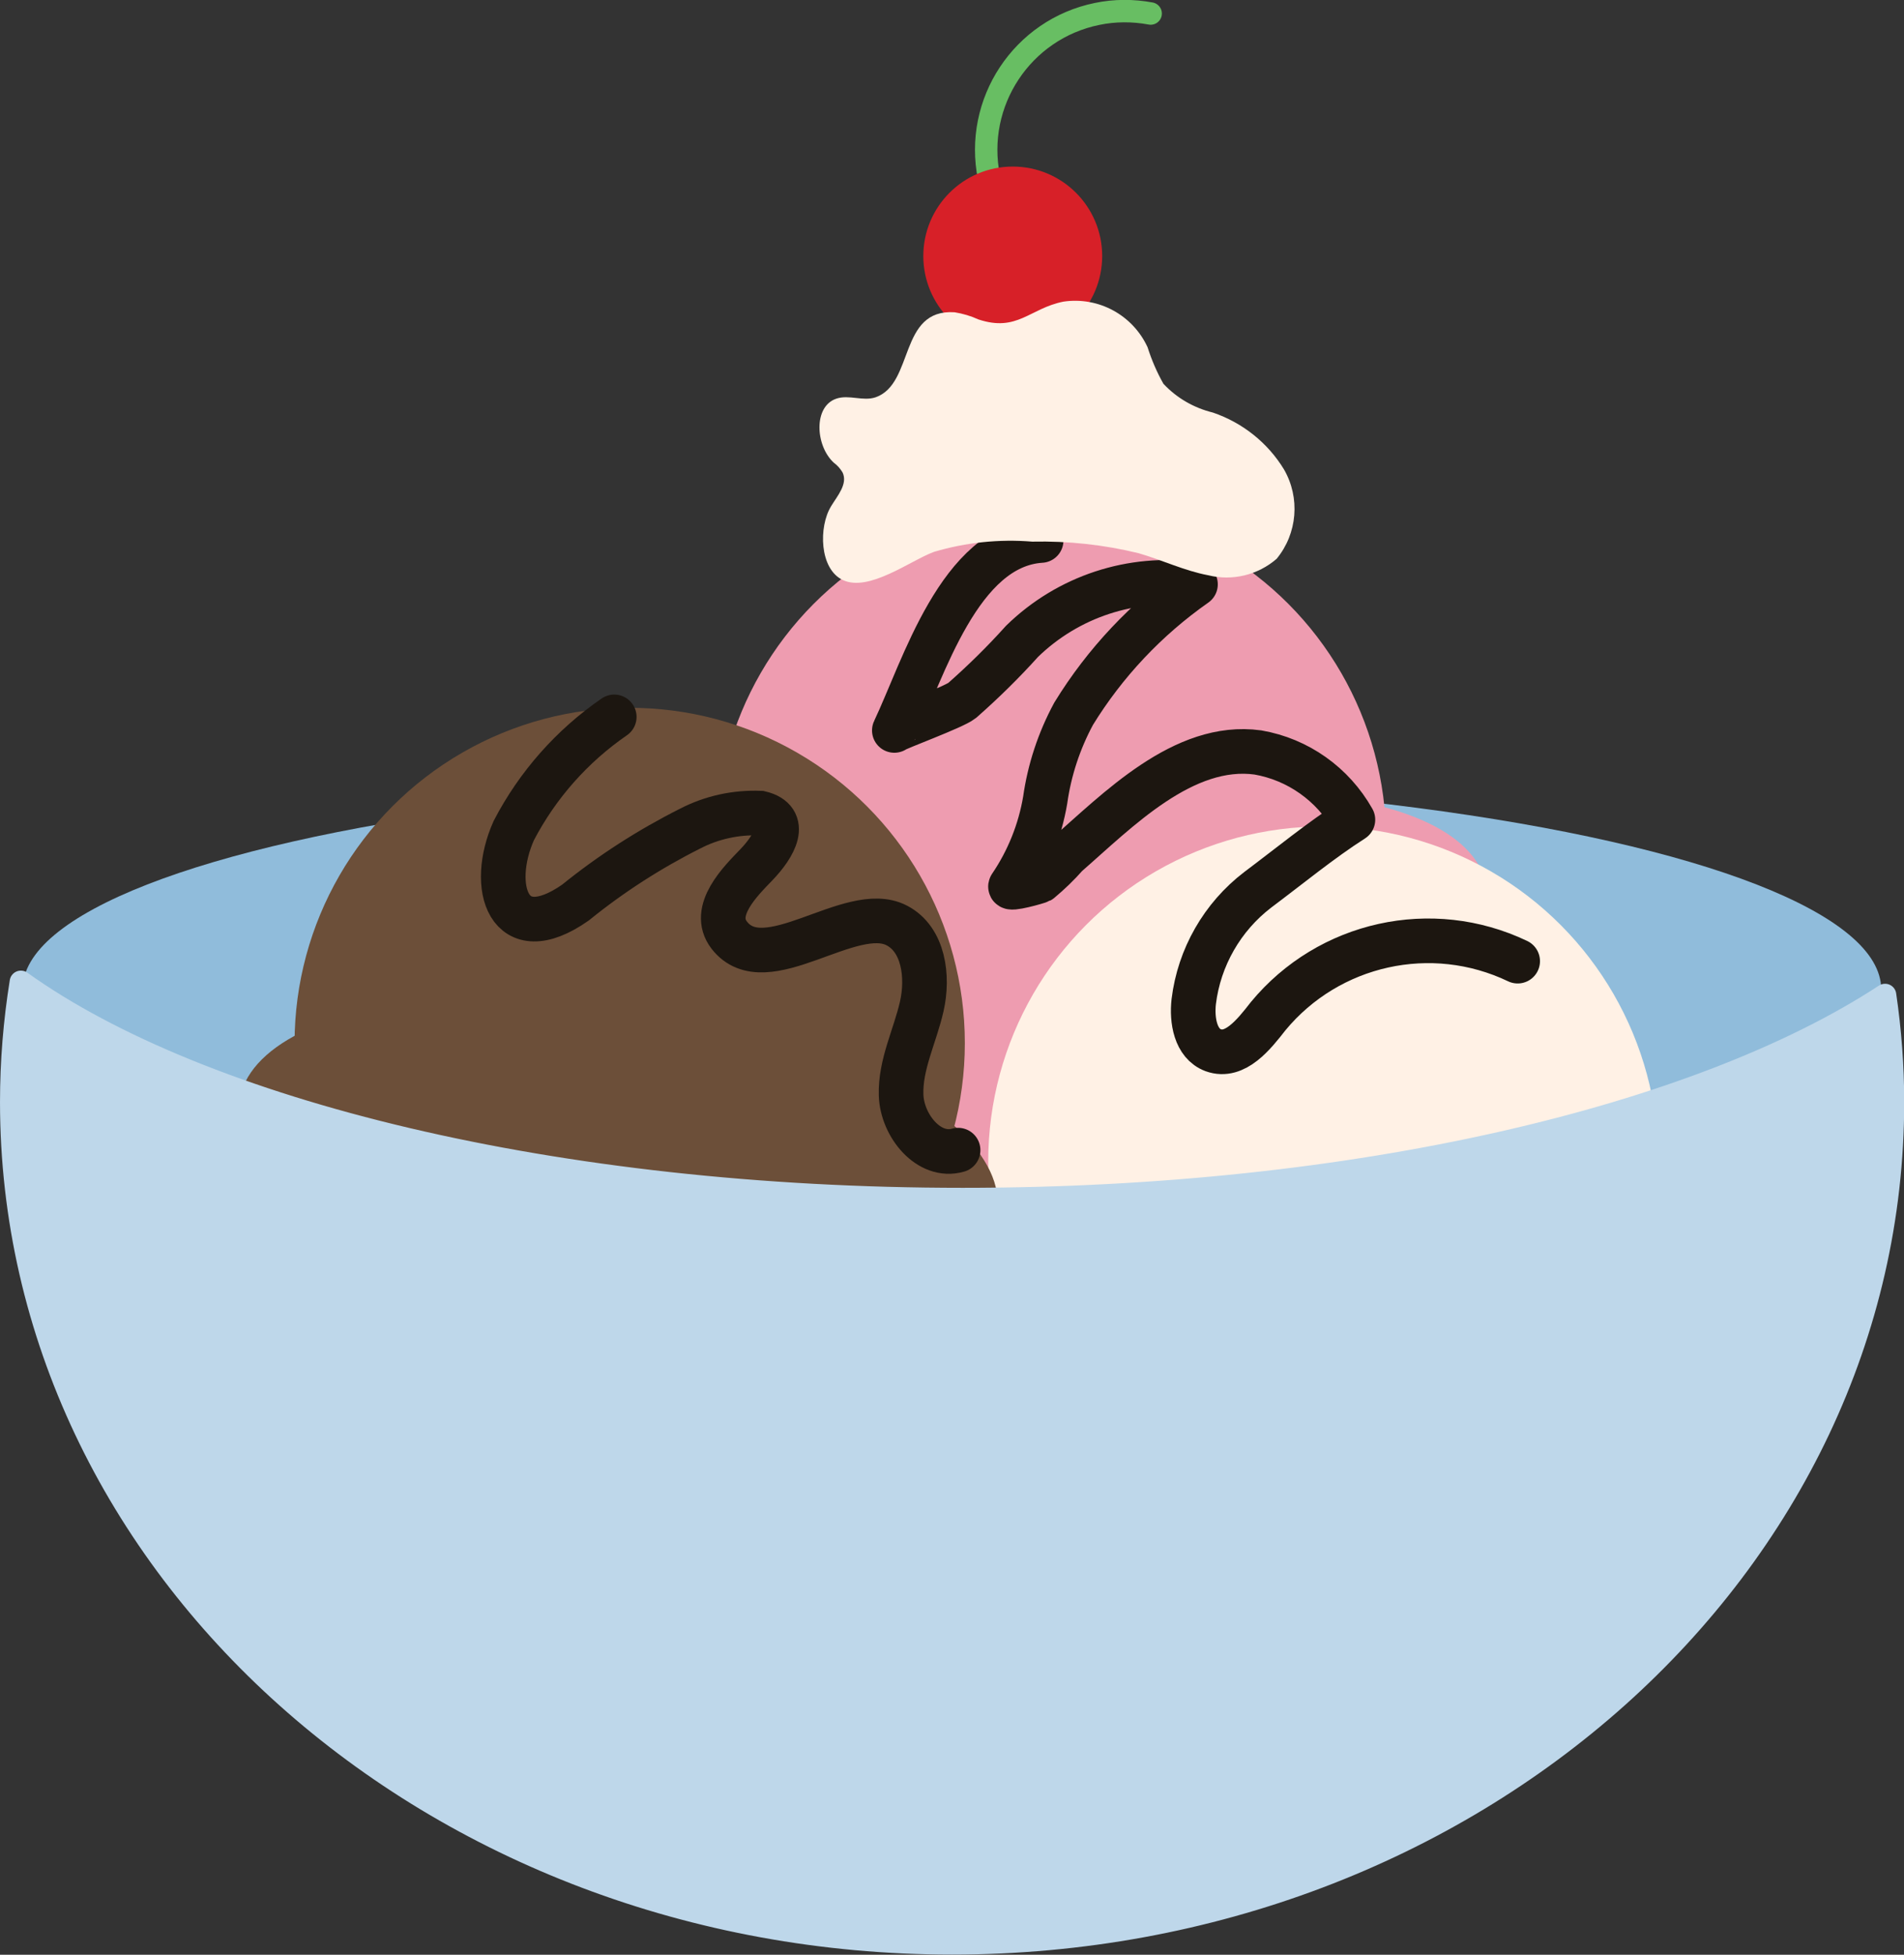 <?xml version="1.0" encoding="UTF-8"?><svg id="Layer_2" xmlns="http://www.w3.org/2000/svg" viewBox="0 0 98.57 101.16"><rect x="0" y="0" width="98.57" height="101.16" fill="#333333" stroke="none"/><g id="Layer_1-2"><g id="Group_2558"><ellipse id="Ellipse_1690-2" cx="49.28" cy="51.2" rx="48.11" ry="10.85" fill="#90bcdb"/><g id="Group_2557"><circle id="Ellipse_1691-2" cx="54.41" cy="43.5" r="17.35" fill="#ee9cb0"/><ellipse id="Ellipse_1692-2" cx="57.5" cy="49.72" rx="19.83" ry="7.93" transform="translate(-8.78 12.5) rotate(-11.53)" fill="#ee9cb0"/></g><circle id="Ellipse_1693-2" cx="68.51" cy="60.12" r="17.35" fill="#fff1e5"/><circle id="Ellipse_1694-2" cx="32.6" cy="53.98" r="17.35" fill="#6c4f39"/><path id="Path_13506" d="M51.2,9.19c-.79-3.89,1.72-7.68,5.6-8.47,.91-.19,1.86-.19,2.77-.02" fill="none" stroke="#68be63" stroke-linecap="round" stroke-miterlimit="10" stroke-width="1.16"/><circle id="Ellipse_1695-2" cx="52.43" cy="13.25" r="4.63" fill="#d72028"/><ellipse id="Ellipse_1696-2" cx="32.01" cy="59.84" rx="7.93" ry="19.82" transform="translate(-31.85 82.81) rotate(-81.64)" fill="#6c4f39"/><path id="Path_13507" d="M49.84,62.05c-21.08,0-39.41-4.55-48.76-11.24-.33,2.06-.5,4.14-.5,6.22,0,24.05,21.81,43.54,48.71,43.54s48.71-19.5,48.71-43.54c0-1.85-.14-3.7-.41-5.54-9.63,6.31-27.39,10.56-47.74,10.56Z" fill="#bed7ea" stroke="#bed7ea" stroke-linecap="round" stroke-linejoin="round" stroke-width="1.16"/><path id="Path_13508" d="M49.6,59.52c-1.51,.44-2.9-1.27-2.95-2.85s.72-3.05,1.07-4.59,.1-3.47-1.3-4.19c-2.38-1.23-6.8,2.93-8.67,.5-.97-1.26,.59-2.79,1.41-3.64,.93-.97,1.7-2.31,.2-2.67-1.26-.05-2.51,.22-3.63,.8-2.11,1.06-4.1,2.34-5.94,3.83-3.49,2.44-4.49-.83-3.19-3.73,1.23-2.36,3.01-4.37,5.2-5.88" fill="none" stroke="#1c1610" stroke-linecap="round" stroke-miterlimit="10" stroke-width="2.31"/><path id="Path_13509" d="M53.9,27.97c-4.24,.27-6.09,6.65-7.6,9.83,.04-.09,3.08-1.2,3.51-1.55,1.09-.96,2.13-1.98,3.1-3.06,2.38-2.32,5.69-3.41,8.98-2.95-2.54,1.78-4.69,4.06-6.31,6.7-.75,1.39-1.25,2.9-1.47,4.46-.27,1.6-.88,3.12-1.79,4.46-.13,.21,1.41-.22,1.52-.28,.49-.41,.95-.85,1.37-1.33,2.64-2.3,6.06-5.84,9.91-5.31,2.08,.36,3.88,1.64,4.92,3.48-1.62,1.03-3.34,2.44-4.93,3.63-1.83,1.4-3.03,3.49-3.31,5.78-.11,.97,.09,2.18,1.01,2.52,1.13,.41,2.1-.81,2.84-1.76,3.14-3.8,8.47-4.98,12.92-2.85" fill="none" stroke="#1c1610" stroke-linecap="round" stroke-linejoin="round" stroke-width="2.31"/><path id="Path_13510" d="M43.03,26.19c.33-.54,.87-1.15,.59-1.74-.12-.2-.27-.37-.46-.51-.95-.88-1.06-2.91,.14-3.31,.65-.22,1.38,.15,2.03-.07,2.01-.7,1.18-4.59,4.09-4.4,.43,.07,.84,.19,1.23,.37,2.02,.67,2.65-.57,4.4-.92,1.82-.27,3.59,.69,4.36,2.36,.21,.66,.48,1.29,.82,1.89,.69,.74,1.58,1.25,2.56,1.49,1.53,.52,2.84,1.56,3.68,2.94,.85,1.47,.7,3.32-.38,4.63-.97,.84-2.29,1.16-3.54,.85-1.23-.23-2.39-.79-3.6-1.14-1.8-.44-3.65-.64-5.51-.6-1.71-.14-3.44,.04-5.09,.53-1.22,.45-3.36,2.09-4.71,1.46-1.23-.57-1.26-2.77-.62-3.81Z" fill="#fff1e5"/></g></g></svg>